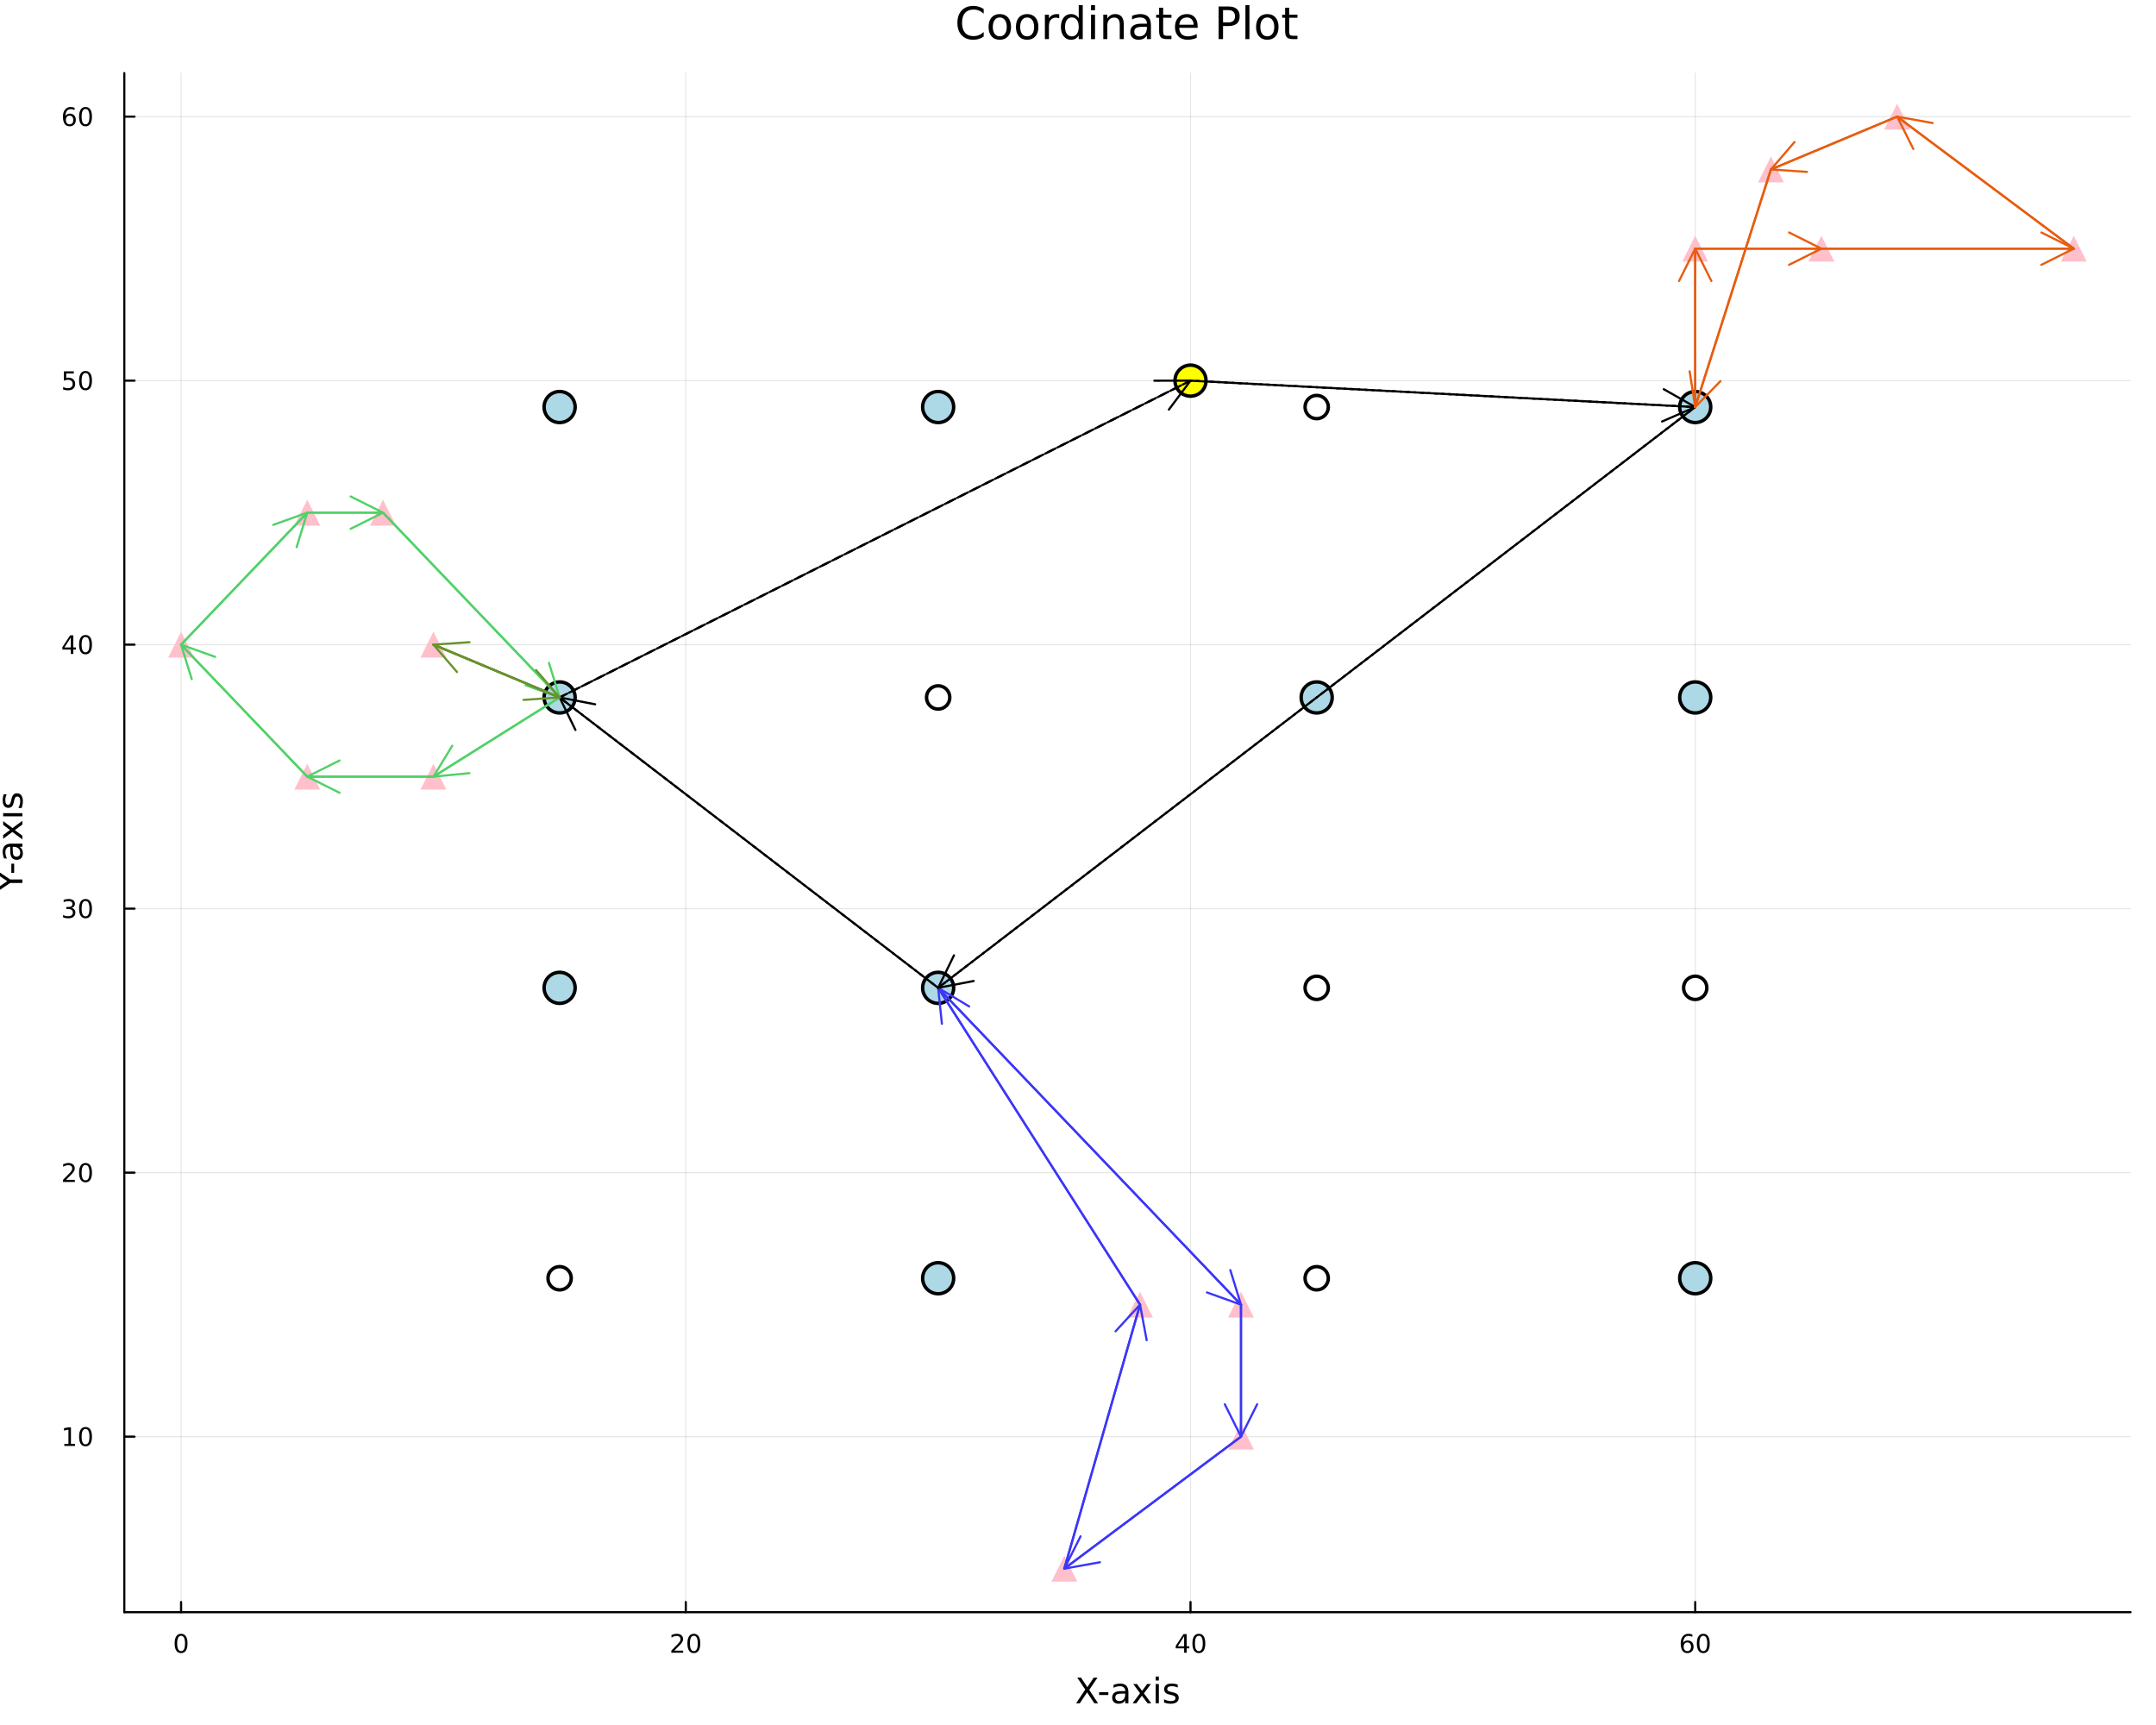 <?xml version="1.0" encoding="utf-8"?>
<svg xmlns="http://www.w3.org/2000/svg" xmlns:xlink="http://www.w3.org/1999/xlink" width="1000" height="800" viewBox="0 0 4000 3200">
<rect x="0" y="0" width="4000" height="3200" fill="#333333" stroke="none"/>
<defs>
  <clipPath id="clip910">
    <rect x="0" y="0" width="4000" height="3200"/>
  </clipPath>
</defs>
<path clip-path="url(#clip910)" d="M0 3200 L4000 3200 L4000 -1.77636e-13 L0 -1.77636e-13  Z" fill="#ffffff" fill-rule="evenodd" fill-opacity="1"/>
<defs>
  <clipPath id="clip911">
    <rect x="800" y="0" width="2801" height="2801"/>
  </clipPath>
</defs>
<path clip-path="url(#clip910)" d="M230.625 2990.76 L3952.76 2990.76 L3952.76 135.568 L230.625 135.568  Z" fill="#ffffff" fill-rule="evenodd" fill-opacity="1"/>
<defs>
  <clipPath id="clip912">
    <rect x="230" y="135" width="3723" height="2856"/>
  </clipPath>
</defs>
<polyline clip-path="url(#clip912)" style="stroke:#000000; stroke-linecap:round; stroke-linejoin:round; stroke-width:2; stroke-opacity:0.1; fill:none" points="335.968,2990.76 335.968,135.568 "/>
<polyline clip-path="url(#clip912)" style="stroke:#000000; stroke-linecap:round; stroke-linejoin:round; stroke-width:2; stroke-opacity:0.1; fill:none" points="1272.35,2990.76 1272.35,135.568 "/>
<polyline clip-path="url(#clip912)" style="stroke:#000000; stroke-linecap:round; stroke-linejoin:round; stroke-width:2; stroke-opacity:0.1; fill:none" points="2208.74,2990.76 2208.74,135.568 "/>
<polyline clip-path="url(#clip912)" style="stroke:#000000; stroke-linecap:round; stroke-linejoin:round; stroke-width:2; stroke-opacity:0.1; fill:none" points="3145.12,2990.76 3145.12,135.568 "/>
<polyline clip-path="url(#clip910)" style="stroke:#000000; stroke-linecap:round; stroke-linejoin:round; stroke-width:4; stroke-opacity:1; fill:none" points="230.625,2990.76 3952.76,2990.76 "/>
<polyline clip-path="url(#clip910)" style="stroke:#000000; stroke-linecap:round; stroke-linejoin:round; stroke-width:4; stroke-opacity:1; fill:none" points="335.968,2990.76 335.968,2971.87 "/>
<polyline clip-path="url(#clip910)" style="stroke:#000000; stroke-linecap:round; stroke-linejoin:round; stroke-width:4; stroke-opacity:1; fill:none" points="1272.35,2990.76 1272.35,2971.87 "/>
<polyline clip-path="url(#clip910)" style="stroke:#000000; stroke-linecap:round; stroke-linejoin:round; stroke-width:4; stroke-opacity:1; fill:none" points="2208.74,2990.76 2208.74,2971.87 "/>
<polyline clip-path="url(#clip910)" style="stroke:#000000; stroke-linecap:round; stroke-linejoin:round; stroke-width:4; stroke-opacity:1; fill:none" points="3145.12,2990.76 3145.12,2971.87 "/>
<path clip-path="url(#clip910)" d="M335.968 3034.48 Q332.357 3034.48 330.529 3038.05 Q328.723 3041.59 328.723 3048.72 Q328.723 3055.83 330.529 3059.39 Q332.357 3062.93 335.968 3062.93 Q339.603 3062.93 341.408 3059.39 Q343.237 3055.83 343.237 3048.72 Q343.237 3041.59 341.408 3038.05 Q339.603 3034.48 335.968 3034.48 M335.968 3030.78 Q341.778 3030.78 344.834 3035.39 Q347.913 3039.97 347.913 3048.72 Q347.913 3057.45 344.834 3062.05 Q341.778 3066.64 335.968 3066.64 Q330.158 3066.64 327.079 3062.05 Q324.024 3057.45 324.024 3048.72 Q324.024 3039.97 327.079 3035.39 Q330.158 3030.78 335.968 3030.78 Z" fill="#000000" fill-rule="nonzero" fill-opacity="1" /><path clip-path="url(#clip910)" d="M1251.13 3062.03 L1267.45 3062.03 L1267.45 3065.96 L1245.5 3065.96 L1245.5 3062.03 Q1248.16 3059.27 1252.75 3054.64 Q1257.35 3049.99 1258.53 3048.65 Q1260.78 3046.13 1261.66 3044.39 Q1262.56 3042.63 1262.56 3040.94 Q1262.56 3038.19 1260.62 3036.45 Q1258.7 3034.71 1255.59 3034.71 Q1253.4 3034.71 1250.94 3035.48 Q1248.51 3036.24 1245.73 3037.79 L1245.73 3033.07 Q1248.56 3031.94 1251.01 3031.36 Q1253.46 3030.78 1255.5 3030.78 Q1260.87 3030.78 1264.07 3033.46 Q1267.26 3036.15 1267.26 3040.64 Q1267.26 3042.77 1266.45 3044.69 Q1265.66 3046.59 1263.56 3049.18 Q1262.98 3049.85 1259.88 3053.07 Q1256.77 3056.26 1251.13 3062.03 Z" fill="#000000" fill-rule="nonzero" fill-opacity="1" /><path clip-path="url(#clip910)" d="M1287.26 3034.48 Q1283.65 3034.48 1281.82 3038.05 Q1280.02 3041.59 1280.02 3048.72 Q1280.02 3055.83 1281.82 3059.39 Q1283.65 3062.93 1287.26 3062.93 Q1290.9 3062.93 1292.7 3059.39 Q1294.53 3055.83 1294.53 3048.72 Q1294.53 3041.59 1292.7 3038.05 Q1290.9 3034.48 1287.26 3034.48 M1287.26 3030.78 Q1293.07 3030.78 1296.13 3035.39 Q1299.21 3039.97 1299.21 3048.72 Q1299.21 3057.45 1296.13 3062.05 Q1293.07 3066.64 1287.26 3066.64 Q1281.45 3066.64 1278.37 3062.05 Q1275.32 3057.45 1275.32 3048.72 Q1275.32 3039.97 1278.37 3035.39 Q1281.45 3030.78 1287.26 3030.78 Z" fill="#000000" fill-rule="nonzero" fill-opacity="1" /><path clip-path="url(#clip910)" d="M2196.91 3035.48 L2185.1 3053.93 L2196.91 3053.93 L2196.91 3035.48 M2195.68 3031.4 L2201.56 3031.4 L2201.56 3053.93 L2206.49 3053.93 L2206.49 3057.82 L2201.56 3057.82 L2201.56 3065.96 L2196.91 3065.96 L2196.91 3057.82 L2181.31 3057.82 L2181.31 3053.3 L2195.68 3031.4 Z" fill="#000000" fill-rule="nonzero" fill-opacity="1" /><path clip-path="url(#clip910)" d="M2224.22 3034.48 Q2220.61 3034.48 2218.78 3038.05 Q2216.98 3041.59 2216.98 3048.72 Q2216.98 3055.83 2218.78 3059.39 Q2220.61 3062.93 2224.22 3062.93 Q2227.86 3062.93 2229.66 3059.39 Q2231.49 3055.83 2231.49 3048.72 Q2231.49 3041.59 2229.66 3038.05 Q2227.86 3034.48 2224.22 3034.48 M2224.22 3030.78 Q2230.03 3030.78 2233.09 3035.39 Q2236.17 3039.97 2236.17 3048.72 Q2236.17 3057.45 2233.09 3062.05 Q2230.03 3066.64 2224.22 3066.64 Q2218.41 3066.64 2215.34 3062.05 Q2212.28 3057.45 2212.28 3048.72 Q2212.28 3039.97 2215.34 3035.39 Q2218.41 3030.78 2224.22 3030.78 Z" fill="#000000" fill-rule="nonzero" fill-opacity="1" /><path clip-path="url(#clip910)" d="M3130.53 3046.82 Q3127.38 3046.82 3125.53 3048.97 Q3123.7 3051.13 3123.7 3054.88 Q3123.7 3058.6 3125.53 3060.78 Q3127.38 3062.93 3130.53 3062.93 Q3133.68 3062.93 3135.51 3060.78 Q3137.36 3058.6 3137.36 3054.88 Q3137.36 3051.13 3135.51 3048.97 Q3133.68 3046.82 3130.53 3046.82 M3139.81 3032.17 L3139.81 3036.43 Q3138.05 3035.59 3136.25 3035.15 Q3134.46 3034.71 3132.7 3034.71 Q3128.08 3034.71 3125.62 3037.84 Q3123.19 3040.96 3122.84 3047.28 Q3124.21 3045.27 3126.27 3044.2 Q3128.33 3043.12 3130.81 3043.12 Q3136.01 3043.12 3139.02 3046.29 Q3142.06 3049.44 3142.06 3054.88 Q3142.06 3060.2 3138.91 3063.42 Q3135.76 3066.64 3130.53 3066.64 Q3124.53 3066.64 3121.36 3062.05 Q3118.19 3057.45 3118.19 3048.72 Q3118.19 3040.52 3122.08 3035.66 Q3125.97 3030.78 3132.52 3030.78 Q3134.28 3030.78 3136.06 3031.13 Q3137.87 3031.47 3139.81 3032.17 Z" fill="#000000" fill-rule="nonzero" fill-opacity="1" /><path clip-path="url(#clip910)" d="M3160.11 3034.48 Q3156.5 3034.48 3154.67 3038.05 Q3152.87 3041.59 3152.87 3048.72 Q3152.87 3055.83 3154.67 3059.39 Q3156.5 3062.93 3160.11 3062.93 Q3163.75 3062.93 3165.55 3059.39 Q3167.38 3055.83 3167.38 3048.72 Q3167.38 3041.59 3165.55 3038.05 Q3163.75 3034.48 3160.11 3034.48 M3160.11 3030.78 Q3165.92 3030.78 3168.98 3035.39 Q3172.06 3039.97 3172.06 3048.72 Q3172.06 3057.45 3168.98 3062.05 Q3165.92 3066.64 3160.11 3066.64 Q3154.3 3066.64 3151.22 3062.05 Q3148.17 3057.45 3148.17 3048.72 Q3148.17 3039.97 3151.22 3035.39 Q3154.3 3030.78 3160.11 3030.78 Z" fill="#000000" fill-rule="nonzero" fill-opacity="1" /><path clip-path="url(#clip910)" d="M1998.66 3112.11 L2005.56 3112.11 L2017.37 3129.77 L2029.24 3112.11 L2036.15 3112.11 L2020.87 3134.93 L2037.17 3159.63 L2030.26 3159.63 L2016.89 3139.42 L2003.43 3159.63 L1996.49 3159.63 L2013.46 3134.26 L1998.66 3112.11 Z" fill="#000000" fill-rule="nonzero" fill-opacity="1" /><path clip-path="url(#clip910)" d="M2039.14 3139.16 L2056.3 3139.16 L2056.3 3144.38 L2039.14 3144.38 L2039.14 3139.16 Z" fill="#000000" fill-rule="nonzero" fill-opacity="1" /><path clip-path="url(#clip910)" d="M2081.82 3141.71 Q2074.73 3141.71 2071.99 3143.33 Q2069.25 3144.95 2069.25 3148.87 Q2069.25 3151.99 2071.29 3153.84 Q2073.36 3155.65 2076.89 3155.65 Q2081.76 3155.65 2084.69 3152.21 Q2087.65 3148.74 2087.65 3143.01 L2087.65 3141.71 L2081.82 3141.71 M2093.5 3139.29 L2093.5 3159.63 L2087.65 3159.63 L2087.65 3154.22 Q2085.64 3157.46 2082.65 3159.02 Q2079.66 3160.55 2075.33 3160.55 Q2069.86 3160.55 2066.61 3157.5 Q2063.39 3154.41 2063.39 3149.25 Q2063.39 3143.24 2067.41 3140.18 Q2071.45 3137.13 2079.44 3137.13 L2087.65 3137.13 L2087.65 3136.55 Q2087.65 3132.51 2084.97 3130.31 Q2082.33 3128.09 2077.53 3128.09 Q2074.47 3128.09 2071.57 3128.82 Q2068.68 3129.55 2066 3131.01 L2066 3125.6 Q2069.22 3124.36 2072.24 3123.76 Q2075.27 3123.12 2078.13 3123.12 Q2085.87 3123.12 2089.69 3127.13 Q2093.5 3131.14 2093.5 3139.29 Z" fill="#000000" fill-rule="nonzero" fill-opacity="1" /><path clip-path="url(#clip910)" d="M2135.2 3123.98 L2122.31 3141.33 L2135.87 3159.63 L2128.96 3159.63 L2118.59 3145.62 L2108.21 3159.63 L2101.3 3159.63 L2115.15 3140.98 L2102.48 3123.98 L2109.39 3123.98 L2118.84 3136.68 L2128.29 3123.98 L2135.2 3123.98 Z" fill="#000000" fill-rule="nonzero" fill-opacity="1" /><path clip-path="url(#clip910)" d="M2144.14 3123.98 L2150 3123.98 L2150 3159.63 L2144.14 3159.63 L2144.14 3123.98 M2144.14 3110.1 L2150 3110.1 L2150 3117.52 L2144.14 3117.52 L2144.14 3110.1 Z" fill="#000000" fill-rule="nonzero" fill-opacity="1" /><path clip-path="url(#clip910)" d="M2184.98 3125.03 L2184.98 3130.57 Q2182.5 3129.3 2179.82 3128.66 Q2177.15 3128.02 2174.29 3128.02 Q2169.92 3128.02 2167.73 3129.36 Q2165.56 3130.7 2165.56 3133.37 Q2165.56 3135.41 2167.12 3136.58 Q2168.68 3137.73 2173.39 3138.78 L2175.4 3139.23 Q2181.64 3140.56 2184.25 3143.01 Q2186.89 3145.43 2186.89 3149.79 Q2186.89 3154.76 2182.94 3157.65 Q2179.03 3160.55 2172.15 3160.55 Q2169.29 3160.55 2166.17 3159.98 Q2163.08 3159.44 2159.64 3158.32 L2159.64 3152.28 Q2162.89 3153.96 2166.04 3154.82 Q2169.19 3155.65 2172.28 3155.65 Q2176.42 3155.65 2178.65 3154.25 Q2180.87 3152.82 2180.87 3150.24 Q2180.87 3147.85 2179.25 3146.58 Q2177.66 3145.31 2172.22 3144.13 L2170.18 3143.65 Q2164.74 3142.5 2162.32 3140.15 Q2159.9 3137.76 2159.9 3133.62 Q2159.9 3128.6 2163.46 3125.86 Q2167.03 3123.12 2173.59 3123.12 Q2176.83 3123.12 2179.7 3123.6 Q2182.56 3124.08 2184.98 3125.03 Z" fill="#000000" fill-rule="nonzero" fill-opacity="1" /><polyline clip-path="url(#clip912)" style="stroke:#000000; stroke-linecap:round; stroke-linejoin:round; stroke-width:2; stroke-opacity:0.1; fill:none" points="230.625,2665.09 3952.76,2665.09 "/>
<polyline clip-path="url(#clip912)" style="stroke:#000000; stroke-linecap:round; stroke-linejoin:round; stroke-width:2; stroke-opacity:0.1; fill:none" points="230.625,2175.34 3952.76,2175.34 "/>
<polyline clip-path="url(#clip912)" style="stroke:#000000; stroke-linecap:round; stroke-linejoin:round; stroke-width:2; stroke-opacity:0.1; fill:none" points="230.625,1685.6 3952.76,1685.6 "/>
<polyline clip-path="url(#clip912)" style="stroke:#000000; stroke-linecap:round; stroke-linejoin:round; stroke-width:2; stroke-opacity:0.1; fill:none" points="230.625,1195.86 3952.76,1195.86 "/>
<polyline clip-path="url(#clip912)" style="stroke:#000000; stroke-linecap:round; stroke-linejoin:round; stroke-width:2; stroke-opacity:0.1; fill:none" points="230.625,706.118 3952.76,706.118 "/>
<polyline clip-path="url(#clip912)" style="stroke:#000000; stroke-linecap:round; stroke-linejoin:round; stroke-width:2; stroke-opacity:0.1; fill:none" points="230.625,216.376 3952.76,216.376 "/>
<polyline clip-path="url(#clip910)" style="stroke:#000000; stroke-linecap:round; stroke-linejoin:round; stroke-width:4; stroke-opacity:1; fill:none" points="230.625,2990.76 230.625,135.568 "/>
<polyline clip-path="url(#clip910)" style="stroke:#000000; stroke-linecap:round; stroke-linejoin:round; stroke-width:4; stroke-opacity:1; fill:none" points="230.625,2665.09 249.523,2665.09 "/>
<polyline clip-path="url(#clip910)" style="stroke:#000000; stroke-linecap:round; stroke-linejoin:round; stroke-width:4; stroke-opacity:1; fill:none" points="230.625,2175.34 249.523,2175.34 "/>
<polyline clip-path="url(#clip910)" style="stroke:#000000; stroke-linecap:round; stroke-linejoin:round; stroke-width:4; stroke-opacity:1; fill:none" points="230.625,1685.6 249.523,1685.6 "/>
<polyline clip-path="url(#clip910)" style="stroke:#000000; stroke-linecap:round; stroke-linejoin:round; stroke-width:4; stroke-opacity:1; fill:none" points="230.625,1195.86 249.523,1195.86 "/>
<polyline clip-path="url(#clip910)" style="stroke:#000000; stroke-linecap:round; stroke-linejoin:round; stroke-width:4; stroke-opacity:1; fill:none" points="230.625,706.118 249.523,706.118 "/>
<polyline clip-path="url(#clip910)" style="stroke:#000000; stroke-linecap:round; stroke-linejoin:round; stroke-width:4; stroke-opacity:1; fill:none" points="230.625,216.376 249.523,216.376 "/>
<path clip-path="url(#clip910)" d="M119.329 2678.43 L126.968 2678.43 L126.968 2652.06 L118.658 2653.73 L118.658 2649.47 L126.922 2647.81 L131.597 2647.81 L131.597 2678.43 L139.236 2678.43 L139.236 2682.37 L119.329 2682.37 L119.329 2678.43 Z" fill="#000000" fill-rule="nonzero" fill-opacity="1" /><path clip-path="url(#clip910)" d="M158.681 2650.88 Q155.07 2650.88 153.241 2654.45 Q151.435 2657.99 151.435 2665.12 Q151.435 2672.23 153.241 2675.79 Q155.07 2679.33 158.681 2679.33 Q162.315 2679.33 164.12 2675.79 Q165.949 2672.23 165.949 2665.12 Q165.949 2657.99 164.12 2654.45 Q162.315 2650.88 158.681 2650.88 M158.681 2647.18 Q164.491 2647.18 167.546 2651.79 Q170.625 2656.37 170.625 2665.12 Q170.625 2673.85 167.546 2678.45 Q164.491 2683.04 158.681 2683.04 Q152.87 2683.04 149.792 2678.45 Q146.736 2673.85 146.736 2665.12 Q146.736 2656.37 149.792 2651.79 Q152.87 2647.18 158.681 2647.18 Z" fill="#000000" fill-rule="nonzero" fill-opacity="1" /><path clip-path="url(#clip910)" d="M122.547 2188.69 L138.866 2188.69 L138.866 2192.62 L116.922 2192.62 L116.922 2188.69 Q119.584 2185.93 124.167 2181.3 Q128.773 2176.65 129.954 2175.31 Q132.199 2172.79 133.079 2171.05 Q133.982 2169.29 133.982 2167.6 Q133.982 2164.85 132.037 2163.11 Q130.116 2161.37 127.014 2161.37 Q124.815 2161.37 122.361 2162.14 Q119.931 2162.9 117.153 2164.45 L117.153 2159.73 Q119.977 2158.6 122.431 2158.02 Q124.884 2157.44 126.922 2157.44 Q132.292 2157.44 135.486 2160.12 Q138.681 2162.81 138.681 2167.3 Q138.681 2169.43 137.871 2171.35 Q137.083 2173.25 134.977 2175.84 Q134.398 2176.51 131.296 2179.73 Q128.195 2182.92 122.547 2188.69 Z" fill="#000000" fill-rule="nonzero" fill-opacity="1" /><path clip-path="url(#clip910)" d="M158.681 2161.14 Q155.07 2161.14 153.241 2164.71 Q151.435 2168.25 151.435 2175.38 Q151.435 2182.48 153.241 2186.05 Q155.07 2189.59 158.681 2189.59 Q162.315 2189.59 164.12 2186.05 Q165.949 2182.48 165.949 2175.38 Q165.949 2168.25 164.12 2164.71 Q162.315 2161.14 158.681 2161.14 M158.681 2157.44 Q164.491 2157.44 167.546 2162.04 Q170.625 2166.63 170.625 2175.38 Q170.625 2184.1 167.546 2188.71 Q164.491 2193.29 158.681 2193.29 Q152.87 2193.29 149.792 2188.71 Q146.736 2184.1 146.736 2175.38 Q146.736 2166.63 149.792 2162.04 Q152.87 2157.44 158.681 2157.44 Z" fill="#000000" fill-rule="nonzero" fill-opacity="1" /><path clip-path="url(#clip910)" d="M132.685 1684.25 Q136.042 1684.96 137.917 1687.23 Q139.815 1689.5 139.815 1692.84 Q139.815 1697.95 136.296 1700.75 Q132.778 1703.55 126.297 1703.55 Q124.121 1703.55 121.806 1703.11 Q119.514 1702.7 117.06 1701.84 L117.06 1697.33 Q119.005 1698.46 121.32 1699.04 Q123.634 1699.62 126.158 1699.62 Q130.556 1699.62 132.847 1697.88 Q135.162 1696.15 135.162 1692.84 Q135.162 1689.78 133.009 1688.07 Q130.88 1686.33 127.06 1686.33 L123.033 1686.33 L123.033 1682.49 L127.246 1682.49 Q130.695 1682.49 132.523 1681.12 Q134.352 1679.73 134.352 1677.14 Q134.352 1674.48 132.454 1673.07 Q130.579 1671.63 127.06 1671.63 Q125.139 1671.63 122.94 1672.05 Q120.741 1672.46 118.102 1673.34 L118.102 1669.18 Q120.764 1668.44 123.079 1668.07 Q125.417 1667.7 127.477 1667.7 Q132.801 1667.7 135.903 1670.13 Q139.005 1672.53 139.005 1676.65 Q139.005 1679.53 137.361 1681.52 Q135.718 1683.48 132.685 1684.25 Z" fill="#000000" fill-rule="nonzero" fill-opacity="1" /><path clip-path="url(#clip910)" d="M158.681 1671.4 Q155.07 1671.4 153.241 1674.96 Q151.435 1678.51 151.435 1685.64 Q151.435 1692.74 153.241 1696.31 Q155.07 1699.85 158.681 1699.85 Q162.315 1699.85 164.12 1696.31 Q165.949 1692.74 165.949 1685.64 Q165.949 1678.51 164.12 1674.96 Q162.315 1671.4 158.681 1671.4 M158.681 1667.7 Q164.491 1667.7 167.546 1672.3 Q170.625 1676.89 170.625 1685.64 Q170.625 1694.36 167.546 1698.97 Q164.491 1703.55 158.681 1703.55 Q152.87 1703.55 149.792 1698.97 Q146.736 1694.36 146.736 1685.64 Q146.736 1676.89 149.792 1672.3 Q152.87 1667.7 158.681 1667.7 Z" fill="#000000" fill-rule="nonzero" fill-opacity="1" /><path clip-path="url(#clip910)" d="M131.366 1182.65 L119.56 1201.1 L131.366 1201.1 L131.366 1182.65 M130.139 1178.58 L136.019 1178.58 L136.019 1201.1 L140.949 1201.1 L140.949 1204.99 L136.019 1204.99 L136.019 1213.14 L131.366 1213.14 L131.366 1204.99 L115.764 1204.99 L115.764 1200.48 L130.139 1178.58 Z" fill="#000000" fill-rule="nonzero" fill-opacity="1" /><path clip-path="url(#clip910)" d="M158.681 1181.66 Q155.07 1181.66 153.241 1185.22 Q151.435 1188.76 151.435 1195.89 Q151.435 1203 153.241 1206.57 Q155.07 1210.11 158.681 1210.11 Q162.315 1210.11 164.12 1206.57 Q165.949 1203 165.949 1195.89 Q165.949 1188.76 164.12 1185.22 Q162.315 1181.66 158.681 1181.66 M158.681 1177.95 Q164.491 1177.95 167.546 1182.56 Q170.625 1187.14 170.625 1195.89 Q170.625 1204.62 167.546 1209.23 Q164.491 1213.81 158.681 1213.81 Q152.87 1213.81 149.792 1209.23 Q146.736 1204.62 146.736 1195.89 Q146.736 1187.14 149.792 1182.56 Q152.87 1177.95 158.681 1177.95 Z" fill="#000000" fill-rule="nonzero" fill-opacity="1" /><path clip-path="url(#clip910)" d="M118.565 688.838 L136.921 688.838 L136.921 692.773 L122.847 692.773 L122.847 701.245 Q123.866 700.898 124.884 700.736 Q125.903 700.55 126.922 700.55 Q132.709 700.55 136.088 703.722 Q139.468 706.893 139.468 712.31 Q139.468 717.888 135.996 720.99 Q132.523 724.069 126.204 724.069 Q124.028 724.069 121.759 723.698 Q119.514 723.328 117.107 722.587 L117.107 717.888 Q119.19 719.023 121.412 719.578 Q123.634 720.134 126.111 720.134 Q130.116 720.134 132.454 718.027 Q134.792 715.921 134.792 712.31 Q134.792 708.699 132.454 706.592 Q130.116 704.486 126.111 704.486 Q124.236 704.486 122.361 704.902 Q120.51 705.319 118.565 706.199 L118.565 688.838 Z" fill="#000000" fill-rule="nonzero" fill-opacity="1" /><path clip-path="url(#clip910)" d="M158.681 691.916 Q155.07 691.916 153.241 695.481 Q151.435 699.023 151.435 706.152 Q151.435 713.259 153.241 716.823 Q155.07 720.365 158.681 720.365 Q162.315 720.365 164.12 716.823 Q165.949 713.259 165.949 706.152 Q165.949 699.023 164.12 695.481 Q162.315 691.916 158.681 691.916 M158.681 688.213 Q164.491 688.213 167.546 692.819 Q170.625 697.402 170.625 706.152 Q170.625 714.879 167.546 719.486 Q164.491 724.069 158.681 724.069 Q152.87 724.069 149.792 719.486 Q146.736 714.879 146.736 706.152 Q146.736 697.402 149.792 692.819 Q152.87 688.213 158.681 688.213 Z" fill="#000000" fill-rule="nonzero" fill-opacity="1" /><path clip-path="url(#clip910)" d="M129.097 214.512 Q125.949 214.512 124.097 216.665 Q122.269 218.818 122.269 222.568 Q122.269 226.294 124.097 228.47 Q125.949 230.623 129.097 230.623 Q132.246 230.623 134.074 228.47 Q135.926 226.294 135.926 222.568 Q135.926 218.818 134.074 216.665 Q132.246 214.512 129.097 214.512 M138.38 199.859 L138.38 204.119 Q136.621 203.285 134.815 202.846 Q133.033 202.406 131.273 202.406 Q126.644 202.406 124.19 205.531 Q121.759 208.656 121.412 214.975 Q122.778 212.961 124.838 211.896 Q126.898 210.808 129.375 210.808 Q134.584 210.808 137.593 213.98 Q140.625 217.128 140.625 222.568 Q140.625 227.892 137.477 231.109 Q134.329 234.327 129.097 234.327 Q123.102 234.327 119.931 229.744 Q116.76 225.137 116.76 216.41 Q116.76 208.216 120.648 203.355 Q124.537 198.471 131.088 198.471 Q132.847 198.471 134.63 198.818 Q136.435 199.165 138.38 199.859 Z" fill="#000000" fill-rule="nonzero" fill-opacity="1" /><path clip-path="url(#clip910)" d="M158.681 202.174 Q155.07 202.174 153.241 205.739 Q151.435 209.281 151.435 216.41 Q151.435 223.517 153.241 227.082 Q155.07 230.623 158.681 230.623 Q162.315 230.623 164.12 227.082 Q165.949 223.517 165.949 216.41 Q165.949 209.281 164.12 205.739 Q162.315 202.174 158.681 202.174 M158.681 198.471 Q164.491 198.471 167.546 203.077 Q170.625 207.66 170.625 216.41 Q170.625 225.137 167.546 229.744 Q164.491 234.327 158.681 234.327 Q152.87 234.327 149.792 229.744 Q146.736 225.137 146.736 216.41 Q146.736 207.66 149.792 203.077 Q152.87 198.471 158.681 198.471 Z" fill="#000000" fill-rule="nonzero" fill-opacity="1" /><path clip-path="url(#clip910)" d="M-6.012 1654.74 L-6.012 1647.83 L13.531 1634.65 L-6.012 1621.57 L-6.012 1614.66 L18.878 1631.47 L41.508 1631.47 L41.508 1637.93 L18.878 1637.93 L-6.012 1654.74 Z" fill="#000000" fill-rule="nonzero" fill-opacity="1" /><path clip-path="url(#clip910)" d="M21.042 1619.34 L21.042 1602.19 L26.262 1602.19 L26.262 1619.34 L21.042 1619.34 Z" fill="#000000" fill-rule="nonzero" fill-opacity="1" /><path clip-path="url(#clip910)" d="M23.589 1576.66 Q23.589 1583.76 25.212 1586.5 Q26.835 1589.23 30.75 1589.23 Q33.869 1589.23 35.715 1587.2 Q37.53 1585.13 37.53 1581.59 Q37.53 1576.72 34.092 1573.8 Q30.623 1570.84 24.894 1570.84 L23.589 1570.84 L23.589 1576.66 M21.17 1564.98 L41.508 1564.98 L41.508 1570.84 L36.097 1570.84 Q39.344 1572.84 40.903 1575.83 Q42.431 1578.83 42.431 1583.15 Q42.431 1588.63 39.376 1591.88 Q36.288 1595.09 31.132 1595.09 Q25.116 1595.09 22.061 1591.08 Q19.005 1587.04 19.005 1579.05 L19.005 1570.84 L18.433 1570.84 Q14.39 1570.84 12.194 1573.51 Q9.966 1576.15 9.966 1580.96 Q9.966 1584.01 10.698 1586.91 Q11.43 1589.81 12.894 1592.48 L7.483 1592.48 Q6.242 1589.27 5.637 1586.24 Q5.001 1583.22 5.001 1580.35 Q5.001 1572.62 9.011 1568.8 Q13.022 1564.98 21.17 1564.98 Z" fill="#000000" fill-rule="nonzero" fill-opacity="1" /><path clip-path="url(#clip910)" d="M5.86 1523.28 L23.207 1536.18 L41.508 1522.62 L41.508 1529.52 L27.504 1539.9 L41.508 1550.28 L41.508 1557.18 L22.857 1543.34 L5.86 1556 L5.86 1549.1 L18.56 1539.64 L5.86 1530.19 L5.86 1523.28 Z" fill="#000000" fill-rule="nonzero" fill-opacity="1" /><path clip-path="url(#clip910)" d="M5.86 1514.34 L5.86 1508.48 L41.508 1508.48 L41.508 1514.34 L5.86 1514.34 M-8.017 1514.34 L-8.017 1508.48 L-0.601 1508.48 L-0.601 1514.34 L-8.017 1514.34 Z" fill="#000000" fill-rule="nonzero" fill-opacity="1" /><path clip-path="url(#clip910)" d="M6.911 1473.51 L12.449 1473.51 Q11.176 1475.99 10.539 1478.66 Q9.902 1481.33 9.902 1484.2 Q9.902 1488.56 11.239 1490.76 Q12.576 1492.92 15.25 1492.92 Q17.287 1492.92 18.464 1491.36 Q19.61 1489.8 20.66 1485.09 L21.106 1483.09 Q22.443 1476.85 24.894 1474.24 Q27.313 1471.6 31.673 1471.6 Q36.638 1471.6 39.535 1475.54 Q42.431 1479.46 42.431 1486.33 Q42.431 1489.2 41.858 1492.32 Q41.317 1495.4 40.203 1498.84 L34.156 1498.84 Q35.843 1495.59 36.702 1492.44 Q37.53 1489.29 37.53 1486.2 Q37.53 1482.07 36.129 1479.84 Q34.697 1477.61 32.119 1477.61 Q29.732 1477.61 28.459 1479.23 Q27.185 1480.83 26.008 1486.27 L25.53 1488.31 Q24.384 1493.75 22.029 1496.17 Q19.642 1498.59 15.504 1498.59 Q10.475 1498.59 7.738 1495.02 Q5.001 1491.46 5.001 1484.9 Q5.001 1481.65 5.478 1478.79 Q5.956 1475.92 6.911 1473.51 Z" fill="#000000" fill-rule="nonzero" fill-opacity="1" /><path clip-path="url(#clip910)" d="M1825.02 16.755 L1825.02 25.383 Q1820.89 21.535 1816.19 19.631 Q1811.53 17.727 1806.26 17.727 Q1795.89 17.727 1790.38 24.087 Q1784.87 30.406 1784.87 42.397 Q1784.87 54.347 1790.38 60.707 Q1795.89 67.026 1806.26 67.026 Q1811.53 67.026 1816.19 65.122 Q1820.89 63.218 1825.02 59.37 L1825.02 67.918 Q1820.73 70.834 1815.9 72.292 Q1811.12 73.751 1805.78 73.751 Q1792.05 73.751 1784.15 65.365 Q1776.25 56.94 1776.25 42.397 Q1776.25 27.814 1784.15 19.428 Q1792.05 11.002 1805.78 11.002 Q1811.21 11.002 1815.99 12.461 Q1820.81 13.878 1825.02 16.755 Z" fill="#000000" fill-rule="nonzero" fill-opacity="1" /><path clip-path="url(#clip910)" d="M1854.92 32.431 Q1848.92 32.431 1845.44 37.131 Q1841.95 41.789 1841.95 49.931 Q1841.95 58.074 1845.4 62.773 Q1848.88 67.431 1854.92 67.431 Q1860.87 67.431 1864.35 62.732 Q1867.84 58.033 1867.84 49.931 Q1867.84 41.87 1864.35 37.171 Q1860.87 32.431 1854.92 32.431 M1854.92 26.112 Q1864.64 26.112 1870.19 32.431 Q1875.74 38.751 1875.74 49.931 Q1875.74 61.071 1870.19 67.431 Q1864.64 73.751 1854.92 73.751 Q1845.15 73.751 1839.6 67.431 Q1834.09 61.071 1834.09 49.931 Q1834.09 38.751 1839.6 32.431 Q1845.15 26.112 1854.92 26.112 Z" fill="#000000" fill-rule="nonzero" fill-opacity="1" /><path clip-path="url(#clip910)" d="M1905.67 32.431 Q1899.68 32.431 1896.19 37.131 Q1892.71 41.789 1892.71 49.931 Q1892.71 58.074 1896.15 62.773 Q1899.64 67.431 1905.67 67.431 Q1911.63 67.431 1915.11 62.732 Q1918.6 58.033 1918.6 49.931 Q1918.6 41.87 1915.11 37.171 Q1911.63 32.431 1905.67 32.431 M1905.67 26.112 Q1915.4 26.112 1920.94 32.431 Q1926.49 38.751 1926.49 49.931 Q1926.49 61.071 1920.94 67.431 Q1915.4 73.751 1905.67 73.751 Q1895.91 73.751 1890.36 67.431 Q1884.85 61.071 1884.85 49.931 Q1884.85 38.751 1890.36 32.431 Q1895.91 26.112 1905.67 26.112 Z" fill="#000000" fill-rule="nonzero" fill-opacity="1" /><path clip-path="url(#clip910)" d="M1965.14 34.173 Q1963.88 33.444 1962.39 33.12 Q1960.93 32.756 1959.14 32.756 Q1952.83 32.756 1949.42 36.888 Q1946.06 40.979 1946.06 48.676 L1946.06 72.576 L1938.57 72.576 L1938.57 27.206 L1946.06 27.206 L1946.06 34.254 Q1948.41 30.122 1952.18 28.138 Q1955.94 26.112 1961.33 26.112 Q1962.1 26.112 1963.03 26.234 Q1963.97 26.315 1965.1 26.517 L1965.14 34.173 Z" fill="#000000" fill-rule="nonzero" fill-opacity="1" /><path clip-path="url(#clip910)" d="M2001.36 34.092 L2001.36 9.544 L2008.81 9.544 L2008.81 72.576 L2001.36 72.576 L2001.36 65.77 Q1999.01 69.821 1995.4 71.806 Q1991.84 73.751 1986.81 73.751 Q1978.59 73.751 1973.4 67.188 Q1968.26 60.626 1968.26 49.931 Q1968.26 39.237 1973.4 32.675 Q1978.59 26.112 1986.81 26.112 Q1991.84 26.112 1995.4 28.097 Q1999.01 30.041 2001.36 34.092 M1975.96 49.931 Q1975.96 58.155 1979.32 62.854 Q1982.72 67.512 1988.64 67.512 Q1994.55 67.512 1997.95 62.854 Q2001.36 58.155 2001.36 49.931 Q2001.36 41.708 1997.95 37.05 Q1994.55 32.35 1988.64 32.35 Q1982.72 32.35 1979.32 37.05 Q1975.96 41.708 1975.96 49.931 Z" fill="#000000" fill-rule="nonzero" fill-opacity="1" /><path clip-path="url(#clip910)" d="M2024.16 27.206 L2031.62 27.206 L2031.62 72.576 L2024.16 72.576 L2024.16 27.206 M2024.16 9.544 L2031.62 9.544 L2031.62 18.983 L2024.16 18.983 L2024.16 9.544 Z" fill="#000000" fill-rule="nonzero" fill-opacity="1" /><path clip-path="url(#clip910)" d="M2084.93 45.192 L2084.93 72.576 L2077.47 72.576 L2077.47 45.435 Q2077.47 38.994 2074.96 35.794 Q2072.45 32.594 2067.43 32.594 Q2061.39 32.594 2057.91 36.442 Q2054.42 40.29 2054.42 46.934 L2054.42 72.576 L2046.93 72.576 L2046.93 27.206 L2054.42 27.206 L2054.42 34.254 Q2057.1 30.163 2060.7 28.138 Q2064.35 26.112 2069.09 26.112 Q2076.9 26.112 2080.92 30.973 Q2084.93 35.794 2084.93 45.192 Z" fill="#000000" fill-rule="nonzero" fill-opacity="1" /><path clip-path="url(#clip910)" d="M2120.41 49.769 Q2111.38 49.769 2107.89 51.835 Q2104.41 53.901 2104.41 58.884 Q2104.41 62.854 2107 65.203 Q2109.64 67.512 2114.13 67.512 Q2120.33 67.512 2124.06 63.137 Q2127.82 58.722 2127.82 51.43 L2127.82 49.769 L2120.41 49.769 M2135.28 46.691 L2135.28 72.576 L2127.82 72.576 L2127.82 65.689 Q2125.27 69.821 2121.46 71.806 Q2117.66 73.751 2112.15 73.751 Q2105.18 73.751 2101.05 69.862 Q2096.96 65.933 2096.96 59.37 Q2096.96 51.714 2102.06 47.825 Q2107.21 43.936 2117.37 43.936 L2127.82 43.936 L2127.82 43.207 Q2127.82 38.062 2124.42 35.267 Q2121.06 32.431 2114.94 32.431 Q2111.05 32.431 2107.37 33.363 Q2103.68 34.295 2100.28 36.158 L2100.28 29.272 Q2104.37 27.692 2108.22 26.922 Q2112.07 26.112 2115.71 26.112 Q2125.56 26.112 2130.42 31.216 Q2135.28 36.32 2135.28 46.691 Z" fill="#000000" fill-rule="nonzero" fill-opacity="1" /><path clip-path="url(#clip910)" d="M2158 14.324 L2158 27.206 L2173.36 27.206 L2173.36 32.999 L2158 32.999 L2158 57.628 Q2158 63.178 2159.5 64.758 Q2161.04 66.338 2165.7 66.338 L2173.36 66.338 L2173.36 72.576 L2165.7 72.576 Q2157.07 72.576 2153.79 69.376 Q2150.51 66.135 2150.51 57.628 L2150.51 32.999 L2145.04 32.999 L2145.04 27.206 L2150.51 27.206 L2150.51 14.324 L2158 14.324 Z" fill="#000000" fill-rule="nonzero" fill-opacity="1" /><path clip-path="url(#clip910)" d="M2221.97 48.028 L2221.97 51.673 L2187.7 51.673 Q2188.18 59.37 2192.31 63.421 Q2196.49 67.431 2203.9 67.431 Q2208.19 67.431 2212.2 66.378 Q2216.26 65.325 2220.23 63.218 L2220.23 70.267 Q2216.22 71.968 2212 72.86 Q2207.79 73.751 2203.45 73.751 Q2192.6 73.751 2186.24 67.431 Q2179.92 61.112 2179.92 50.337 Q2179.92 39.197 2185.91 32.675 Q2191.95 26.112 2202.16 26.112 Q2211.31 26.112 2216.62 32.026 Q2221.97 37.9 2221.97 48.028 M2214.51 45.84 Q2214.43 39.723 2211.07 36.077 Q2207.75 32.431 2202.24 32.431 Q2196 32.431 2192.23 35.956 Q2188.51 39.48 2187.94 45.88 L2214.51 45.84 Z" fill="#000000" fill-rule="nonzero" fill-opacity="1" /><path clip-path="url(#clip910)" d="M2269.08 18.82 L2269.08 41.546 L2279.37 41.546 Q2285.08 41.546 2288.2 38.589 Q2291.32 35.632 2291.32 30.163 Q2291.32 24.735 2288.2 21.778 Q2285.08 18.82 2279.37 18.82 L2269.08 18.82 M2260.9 12.096 L2279.37 12.096 Q2289.54 12.096 2294.72 16.714 Q2299.95 21.292 2299.95 30.163 Q2299.95 39.115 2294.72 43.693 Q2289.54 48.271 2279.37 48.271 L2269.08 48.271 L2269.08 72.576 L2260.9 72.576 L2260.9 12.096 Z" fill="#000000" fill-rule="nonzero" fill-opacity="1" /><path clip-path="url(#clip910)" d="M2310.6 9.544 L2318.05 9.544 L2318.05 72.576 L2310.6 72.576 L2310.6 9.544 Z" fill="#000000" fill-rule="nonzero" fill-opacity="1" /><path clip-path="url(#clip910)" d="M2351.23 32.431 Q2345.24 32.431 2341.75 37.131 Q2338.27 41.789 2338.27 49.931 Q2338.27 58.074 2341.71 62.773 Q2345.2 67.431 2351.23 67.431 Q2357.19 67.431 2360.67 62.732 Q2364.15 58.033 2364.15 49.931 Q2364.15 41.87 2360.67 37.171 Q2357.19 32.431 2351.23 32.431 M2351.23 26.112 Q2360.95 26.112 2366.5 32.431 Q2372.05 38.751 2372.05 49.931 Q2372.05 61.071 2366.5 67.431 Q2360.95 73.751 2351.23 73.751 Q2341.47 73.751 2335.92 67.431 Q2330.41 61.071 2330.41 49.931 Q2330.41 38.751 2335.92 32.431 Q2341.47 26.112 2351.23 26.112 Z" fill="#000000" fill-rule="nonzero" fill-opacity="1" /><path clip-path="url(#clip910)" d="M2391.78 14.324 L2391.78 27.206 L2407.13 27.206 L2407.13 32.999 L2391.78 32.999 L2391.78 57.628 Q2391.78 63.178 2393.28 64.758 Q2394.82 66.338 2399.48 66.338 L2407.13 66.338 L2407.13 72.576 L2399.48 72.576 Q2390.85 72.576 2387.57 69.376 Q2384.29 66.135 2384.29 57.628 L2384.29 32.999 L2378.82 32.999 L2378.82 27.206 L2384.29 27.206 L2384.29 14.324 L2391.78 14.324 Z" fill="#000000" fill-rule="nonzero" fill-opacity="1" /><path clip-path="url(#clip912)" d="M804.161 1416.73 L780.161 1464.73 L828.161 1464.73 L804.161 1416.73 Z" fill="#ffc0cb" fill-rule="evenodd" fill-opacity="1" stroke="none"/>
<path clip-path="url(#clip912)" d="M804.161 1171.86 L780.161 1219.86 L828.161 1219.86 L804.161 1171.86 Z" fill="#ffc0cb" fill-rule="evenodd" fill-opacity="1" stroke="none"/>
<path clip-path="url(#clip912)" d="M710.522 926.989 L686.522 974.989 L734.522 974.989 L710.522 926.989 Z" fill="#ffc0cb" fill-rule="evenodd" fill-opacity="1" stroke="none"/>
<path clip-path="url(#clip912)" d="M570.065 1416.73 L546.065 1464.73 L594.065 1464.73 L570.065 1416.73 Z" fill="#ffc0cb" fill-rule="evenodd" fill-opacity="1" stroke="none"/>
<path clip-path="url(#clip912)" d="M570.065 926.989 L546.065 974.989 L594.065 974.989 L570.065 926.989 Z" fill="#ffc0cb" fill-rule="evenodd" fill-opacity="1" stroke="none"/>
<path clip-path="url(#clip912)" d="M335.968 1171.86 L311.968 1219.86 L359.968 1219.86 L335.968 1171.86 Z" fill="#ffc0cb" fill-rule="evenodd" fill-opacity="1" stroke="none"/>
<path clip-path="url(#clip912)" d="M2302.38 2641.09 L2278.38 2689.09 L2326.38 2689.09 L2302.38 2641.09 Z" fill="#ffc0cb" fill-rule="evenodd" fill-opacity="1" stroke="none"/>
<path clip-path="url(#clip912)" d="M2302.38 2396.21 L2278.38 2444.21 L2326.38 2444.21 L2302.38 2396.21 Z" fill="#ffc0cb" fill-rule="evenodd" fill-opacity="1" stroke="none"/>
<path clip-path="url(#clip912)" d="M2115.1 2396.21 L2091.1 2444.21 L2139.1 2444.21 L2115.1 2396.21 Z" fill="#ffc0cb" fill-rule="evenodd" fill-opacity="1" stroke="none"/>
<path clip-path="url(#clip912)" d="M1974.64 2885.96 L1950.64 2933.96 L1998.64 2933.96 L1974.64 2885.96 Z" fill="#ffc0cb" fill-rule="evenodd" fill-opacity="1" stroke="none"/>
<path clip-path="url(#clip912)" d="M3847.41 437.247 L3823.41 485.247 L3871.41 485.247 L3847.41 437.247 Z" fill="#ffc0cb" fill-rule="evenodd" fill-opacity="1" stroke="none"/>
<path clip-path="url(#clip912)" d="M3519.68 192.376 L3495.68 240.376 L3543.68 240.376 L3519.68 192.376 Z" fill="#ffc0cb" fill-rule="evenodd" fill-opacity="1" stroke="none"/>
<path clip-path="url(#clip912)" d="M3379.22 437.247 L3355.22 485.247 L3403.22 485.247 L3379.22 437.247 Z" fill="#ffc0cb" fill-rule="evenodd" fill-opacity="1" stroke="none"/>
<path clip-path="url(#clip912)" d="M3285.58 290.324 L3261.58 338.324 L3309.58 338.324 L3285.58 290.324 Z" fill="#ffc0cb" fill-rule="evenodd" fill-opacity="1" stroke="none"/>
<path clip-path="url(#clip912)" d="M3145.12 437.247 L3121.12 485.247 L3169.12 485.247 L3145.12 437.247 Z" fill="#ffc0cb" fill-rule="evenodd" fill-opacity="1" stroke="none"/>
<circle clip-path="url(#clip912)" cx="1038.26" cy="2371.24" r="14.4" fill="#e26f46" fill-rule="evenodd" fill-opacity="1" stroke="#000000" stroke-opacity="1" stroke-width="6.4"/>
<circle clip-path="url(#clip912)" cx="1740.55" cy="2371.24" r="14.4" fill="#e26f46" fill-rule="evenodd" fill-opacity="1" stroke="#000000" stroke-opacity="1" stroke-width="6.4"/>
<circle clip-path="url(#clip912)" cx="2442.83" cy="2371.24" r="14.4" fill="#e26f46" fill-rule="evenodd" fill-opacity="1" stroke="#000000" stroke-opacity="1" stroke-width="6.4"/>
<circle clip-path="url(#clip912)" cx="3145.12" cy="2371.24" r="14.4" fill="#e26f46" fill-rule="evenodd" fill-opacity="1" stroke="#000000" stroke-opacity="1" stroke-width="6.4"/>
<circle clip-path="url(#clip912)" cx="1038.26" cy="1832.52" r="14.4" fill="#e26f46" fill-rule="evenodd" fill-opacity="1" stroke="#000000" stroke-opacity="1" stroke-width="6.4"/>
<circle clip-path="url(#clip912)" cx="1740.55" cy="1832.52" r="14.4" fill="#e26f46" fill-rule="evenodd" fill-opacity="1" stroke="#000000" stroke-opacity="1" stroke-width="6.4"/>
<circle clip-path="url(#clip912)" cx="2442.83" cy="1832.52" r="14.4" fill="#e26f46" fill-rule="evenodd" fill-opacity="1" stroke="#000000" stroke-opacity="1" stroke-width="6.4"/>
<circle clip-path="url(#clip912)" cx="3145.12" cy="1832.52" r="14.4" fill="#e26f46" fill-rule="evenodd" fill-opacity="1" stroke="#000000" stroke-opacity="1" stroke-width="6.4"/>
<circle clip-path="url(#clip912)" cx="1038.26" cy="1293.81" r="14.4" fill="#e26f46" fill-rule="evenodd" fill-opacity="1" stroke="#000000" stroke-opacity="1" stroke-width="6.4"/>
<circle clip-path="url(#clip912)" cx="1740.55" cy="1293.81" r="14.4" fill="#e26f46" fill-rule="evenodd" fill-opacity="1" stroke="#000000" stroke-opacity="1" stroke-width="6.4"/>
<circle clip-path="url(#clip912)" cx="2442.83" cy="1293.81" r="14.4" fill="#e26f46" fill-rule="evenodd" fill-opacity="1" stroke="#000000" stroke-opacity="1" stroke-width="6.4"/>
<circle clip-path="url(#clip912)" cx="3145.12" cy="1293.81" r="14.4" fill="#e26f46" fill-rule="evenodd" fill-opacity="1" stroke="#000000" stroke-opacity="1" stroke-width="6.4"/>
<circle clip-path="url(#clip912)" cx="1038.26" cy="755.092" r="14.4" fill="#e26f46" fill-rule="evenodd" fill-opacity="1" stroke="#000000" stroke-opacity="1" stroke-width="6.4"/>
<circle clip-path="url(#clip912)" cx="1740.55" cy="755.092" r="14.4" fill="#e26f46" fill-rule="evenodd" fill-opacity="1" stroke="#000000" stroke-opacity="1" stroke-width="6.4"/>
<circle clip-path="url(#clip912)" cx="2442.83" cy="755.092" r="14.4" fill="#e26f46" fill-rule="evenodd" fill-opacity="1" stroke="#000000" stroke-opacity="1" stroke-width="6.4"/>
<circle clip-path="url(#clip912)" cx="3145.12" cy="755.092" r="14.4" fill="#e26f46" fill-rule="evenodd" fill-opacity="1" stroke="#000000" stroke-opacity="1" stroke-width="6.4"/>
<circle clip-path="url(#clip912)" cx="2208.74" cy="706.118" r="28.8" fill="#ffff00" fill-rule="evenodd" fill-opacity="1" stroke="#000000" stroke-opacity="1" stroke-width="6.4"/>
<circle clip-path="url(#clip912)" cx="1038.26" cy="2371.24" r="21.6" fill="#ffffff" fill-rule="evenodd" fill-opacity="1" stroke="#000000" stroke-opacity="1" stroke-width="6.4"/>
<circle clip-path="url(#clip912)" cx="1740.55" cy="2371.24" r="28.8" fill="#add8e6" fill-rule="evenodd" fill-opacity="1" stroke="#000000" stroke-opacity="1" stroke-width="6.4"/>
<circle clip-path="url(#clip912)" cx="2442.83" cy="2371.24" r="21.6" fill="#ffffff" fill-rule="evenodd" fill-opacity="1" stroke="#000000" stroke-opacity="1" stroke-width="6.4"/>
<circle clip-path="url(#clip912)" cx="3145.12" cy="2371.24" r="28.8" fill="#add8e6" fill-rule="evenodd" fill-opacity="1" stroke="#000000" stroke-opacity="1" stroke-width="6.4"/>
<circle clip-path="url(#clip912)" cx="1038.26" cy="1832.52" r="28.8" fill="#add8e6" fill-rule="evenodd" fill-opacity="1" stroke="#000000" stroke-opacity="1" stroke-width="6.4"/>
<circle clip-path="url(#clip912)" cx="1740.55" cy="1832.52" r="28.8" fill="#add8e6" fill-rule="evenodd" fill-opacity="1" stroke="#000000" stroke-opacity="1" stroke-width="6.4"/>
<circle clip-path="url(#clip912)" cx="2442.83" cy="1832.52" r="21.6" fill="#ffffff" fill-rule="evenodd" fill-opacity="1" stroke="#000000" stroke-opacity="1" stroke-width="6.4"/>
<circle clip-path="url(#clip912)" cx="3145.12" cy="1832.52" r="21.6" fill="#ffffff" fill-rule="evenodd" fill-opacity="1" stroke="#000000" stroke-opacity="1" stroke-width="6.4"/>
<circle clip-path="url(#clip912)" cx="1038.26" cy="1293.81" r="28.8" fill="#add8e6" fill-rule="evenodd" fill-opacity="1" stroke="#000000" stroke-opacity="1" stroke-width="6.4"/>
<circle clip-path="url(#clip912)" cx="1740.55" cy="1293.81" r="21.6" fill="#ffffff" fill-rule="evenodd" fill-opacity="1" stroke="#000000" stroke-opacity="1" stroke-width="6.4"/>
<circle clip-path="url(#clip912)" cx="2442.83" cy="1293.81" r="28.8" fill="#add8e6" fill-rule="evenodd" fill-opacity="1" stroke="#000000" stroke-opacity="1" stroke-width="6.4"/>
<circle clip-path="url(#clip912)" cx="3145.12" cy="1293.81" r="28.8" fill="#add8e6" fill-rule="evenodd" fill-opacity="1" stroke="#000000" stroke-opacity="1" stroke-width="6.4"/>
<circle clip-path="url(#clip912)" cx="1038.26" cy="755.092" r="28.8" fill="#add8e6" fill-rule="evenodd" fill-opacity="1" stroke="#000000" stroke-opacity="1" stroke-width="6.4"/>
<circle clip-path="url(#clip912)" cx="1740.55" cy="755.092" r="28.8" fill="#add8e6" fill-rule="evenodd" fill-opacity="1" stroke="#000000" stroke-opacity="1" stroke-width="6.4"/>
<circle clip-path="url(#clip912)" cx="2442.83" cy="755.092" r="21.6" fill="#ffffff" fill-rule="evenodd" fill-opacity="1" stroke="#000000" stroke-opacity="1" stroke-width="6.4"/>
<circle clip-path="url(#clip912)" cx="3145.12" cy="755.092" r="28.8" fill="#add8e6" fill-rule="evenodd" fill-opacity="1" stroke="#000000" stroke-opacity="1" stroke-width="6.4"/>
<polyline clip-path="url(#clip912)" style="stroke:#000000; stroke-linecap:round; stroke-linejoin:round; stroke-width:4; stroke-opacity:1; fill:none" stroke-dasharray="16, 10" points="2208.74,706.118 3145.12,755.092 "/>
<polyline clip-path="url(#clip912)" style="stroke:#000000; stroke-linecap:round; stroke-linejoin:round; stroke-width:4; stroke-opacity:1; fill:none" points="3086.77,721.999 3145.12,755.092 3083.64,781.917 "/>
<polyline clip-path="url(#clip912)" style="stroke:#000000; stroke-linecap:round; stroke-linejoin:round; stroke-width:4; stroke-opacity:1; fill:none" stroke-dasharray="16, 10" points="3145.12,755.092 2208.74,706.118 "/>
<polyline clip-path="url(#clip912)" style="stroke:#000000; stroke-linecap:round; stroke-linejoin:round; stroke-width:4; stroke-opacity:1; fill:none" stroke-dasharray="16, 10" points="1740.55,1832.52 1038.26,1293.81 "/>
<polyline clip-path="url(#clip912)" style="stroke:#000000; stroke-linecap:round; stroke-linejoin:round; stroke-width:4; stroke-opacity:1; fill:none" points="1067.6,1354.13 1038.26,1293.81 1104.12,1306.52 "/>
<polyline clip-path="url(#clip912)" style="stroke:#000000; stroke-linecap:round; stroke-linejoin:round; stroke-width:4; stroke-opacity:1; fill:none" stroke-dasharray="16, 10" points="1038.26,1293.81 1740.55,1832.52 "/>
<polyline clip-path="url(#clip912)" style="stroke:#3b36f8; stroke-linecap:round; stroke-linejoin:round; stroke-width:4; stroke-opacity:1; fill:none" points="1740.55,1832.52 2302.38,2420.21 "/>
<polyline clip-path="url(#clip912)" style="stroke:#3b36f8; stroke-linecap:round; stroke-linejoin:round; stroke-width:4; stroke-opacity:1; fill:none" points="2282.6,2356.11 2302.38,2420.21 2239.23,2397.58 "/>
<polyline clip-path="url(#clip912)" style="stroke:#3b36f8; stroke-linecap:round; stroke-linejoin:round; stroke-width:4; stroke-opacity:1; fill:none" points="2302.38,2420.21 1740.55,1832.52 "/>
<polyline clip-path="url(#clip912)" style="stroke:#3b36f8; stroke-linecap:round; stroke-linejoin:round; stroke-width:4; stroke-opacity:1; fill:none" points="2302.38,2420.21 2302.38,2665.09 "/>
<polyline clip-path="url(#clip912)" style="stroke:#3b36f8; stroke-linecap:round; stroke-linejoin:round; stroke-width:4; stroke-opacity:1; fill:none" points="2332.38,2605.09 2302.38,2665.09 2272.38,2605.09 "/>
<polyline clip-path="url(#clip912)" style="stroke:#3b36f8; stroke-linecap:round; stroke-linejoin:round; stroke-width:4; stroke-opacity:1; fill:none" points="2302.38,2665.09 2302.38,2420.21 "/>
<polyline clip-path="url(#clip912)" style="stroke:#3b36f8; stroke-linecap:round; stroke-linejoin:round; stroke-width:4; stroke-opacity:1; fill:none" points="2302.38,2665.09 1974.64,2909.96 "/>
<polyline clip-path="url(#clip912)" style="stroke:#3b36f8; stroke-linecap:round; stroke-linejoin:round; stroke-width:4; stroke-opacity:1; fill:none" points="2040.66,2898.08 1974.64,2909.96 2004.75,2850.01 "/>
<polyline clip-path="url(#clip912)" style="stroke:#3b36f8; stroke-linecap:round; stroke-linejoin:round; stroke-width:4; stroke-opacity:1; fill:none" points="1974.64,2909.96 2302.38,2665.09 "/>
<polyline clip-path="url(#clip912)" style="stroke:#3b36f8; stroke-linecap:round; stroke-linejoin:round; stroke-width:4; stroke-opacity:1; fill:none" points="1974.64,2909.96 2115.1,2420.21 "/>
<polyline clip-path="url(#clip912)" style="stroke:#3b36f8; stroke-linecap:round; stroke-linejoin:round; stroke-width:4; stroke-opacity:1; fill:none" points="2069.72,2469.62 2115.1,2420.21 2127.4,2486.16 "/>
<polyline clip-path="url(#clip912)" style="stroke:#3b36f8; stroke-linecap:round; stroke-linejoin:round; stroke-width:4; stroke-opacity:1; fill:none" points="2115.1,2420.21 1974.64,2909.96 "/>
<polyline clip-path="url(#clip912)" style="stroke:#3b36f8; stroke-linecap:round; stroke-linejoin:round; stroke-width:4; stroke-opacity:1; fill:none" points="2115.1,2420.21 1740.55,1832.52 "/>
<polyline clip-path="url(#clip912)" style="stroke:#3b36f8; stroke-linecap:round; stroke-linejoin:round; stroke-width:4; stroke-opacity:1; fill:none" points="1747.49,1899.25 1740.55,1832.52 1798.09,1867 "/>
<polyline clip-path="url(#clip912)" style="stroke:#3b36f8; stroke-linecap:round; stroke-linejoin:round; stroke-width:4; stroke-opacity:1; fill:none" points="1740.55,1832.52 2115.1,2420.21 "/>
<polyline clip-path="url(#clip912)" style="stroke:#000000; stroke-linecap:round; stroke-linejoin:round; stroke-width:4; stroke-opacity:1; fill:none" stroke-dasharray="16, 10" points="1038.26,1293.81 2208.74,706.118 "/>
<polyline clip-path="url(#clip912)" style="stroke:#000000; stroke-linecap:round; stroke-linejoin:round; stroke-width:4; stroke-opacity:1; fill:none" points="2141.66,706.23 2208.74,706.118 2168.58,759.85 "/>
<polyline clip-path="url(#clip912)" style="stroke:#000000; stroke-linecap:round; stroke-linejoin:round; stroke-width:4; stroke-opacity:1; fill:none" stroke-dasharray="16, 10" points="2208.74,706.118 1038.26,1293.81 "/>
<polyline clip-path="url(#clip912)" style="stroke:#51d168; stroke-linecap:round; stroke-linejoin:round; stroke-width:4; stroke-opacity:1; fill:none" points="1038.26,1293.81 804.161,1440.73 "/>
<polyline clip-path="url(#clip912)" style="stroke:#51d168; stroke-linecap:round; stroke-linejoin:round; stroke-width:4; stroke-opacity:1; fill:none" points="870.929,1434.25 804.161,1440.73 839.033,1383.42 "/>
<polyline clip-path="url(#clip912)" style="stroke:#51d168; stroke-linecap:round; stroke-linejoin:round; stroke-width:4; stroke-opacity:1; fill:none" points="804.161,1440.73 1038.26,1293.81 "/>
<polyline clip-path="url(#clip912)" style="stroke:#51d168; stroke-linecap:round; stroke-linejoin:round; stroke-width:4; stroke-opacity:1; fill:none" points="804.161,1440.73 570.065,1440.73 "/>
<polyline clip-path="url(#clip912)" style="stroke:#51d168; stroke-linecap:round; stroke-linejoin:round; stroke-width:4; stroke-opacity:1; fill:none" points="630.065,1470.73 570.065,1440.73 630.065,1410.73 "/>
<polyline clip-path="url(#clip912)" style="stroke:#51d168; stroke-linecap:round; stroke-linejoin:round; stroke-width:4; stroke-opacity:1; fill:none" points="570.065,1440.73 804.161,1440.73 "/>
<polyline clip-path="url(#clip912)" style="stroke:#51d168; stroke-linecap:round; stroke-linejoin:round; stroke-width:4; stroke-opacity:1; fill:none" points="570.065,1440.73 335.968,1195.86 "/>
<polyline clip-path="url(#clip912)" style="stroke:#51d168; stroke-linecap:round; stroke-linejoin:round; stroke-width:4; stroke-opacity:1; fill:none" points="355.745,1259.96 335.968,1195.86 399.115,1218.5 "/>
<polyline clip-path="url(#clip912)" style="stroke:#51d168; stroke-linecap:round; stroke-linejoin:round; stroke-width:4; stroke-opacity:1; fill:none" points="335.968,1195.86 570.065,1440.73 "/>
<polyline clip-path="url(#clip912)" style="stroke:#51d168; stroke-linecap:round; stroke-linejoin:round; stroke-width:4; stroke-opacity:1; fill:none" points="335.968,1195.86 570.065,950.989 "/>
<polyline clip-path="url(#clip912)" style="stroke:#51d168; stroke-linecap:round; stroke-linejoin:round; stroke-width:4; stroke-opacity:1; fill:none" points="506.918,973.628 570.065,950.989 550.288,1015.09 "/>
<polyline clip-path="url(#clip912)" style="stroke:#51d168; stroke-linecap:round; stroke-linejoin:round; stroke-width:4; stroke-opacity:1; fill:none" points="570.065,950.989 335.968,1195.86 "/>
<polyline clip-path="url(#clip912)" style="stroke:#51d168; stroke-linecap:round; stroke-linejoin:round; stroke-width:4; stroke-opacity:1; fill:none" points="570.065,950.989 710.522,950.989 "/>
<polyline clip-path="url(#clip912)" style="stroke:#51d168; stroke-linecap:round; stroke-linejoin:round; stroke-width:4; stroke-opacity:1; fill:none" points="650.522,920.989 710.522,950.989 650.522,980.989 "/>
<polyline clip-path="url(#clip912)" style="stroke:#51d168; stroke-linecap:round; stroke-linejoin:round; stroke-width:4; stroke-opacity:1; fill:none" points="710.522,950.989 570.065,950.989 "/>
<polyline clip-path="url(#clip912)" style="stroke:#51d168; stroke-linecap:round; stroke-linejoin:round; stroke-width:4; stroke-opacity:1; fill:none" points="710.522,950.989 1038.26,1293.81 "/>
<polyline clip-path="url(#clip912)" style="stroke:#51d168; stroke-linecap:round; stroke-linejoin:round; stroke-width:4; stroke-opacity:1; fill:none" points="1018.48,1229.71 1038.26,1293.81 975.111,1271.17 "/>
<polyline clip-path="url(#clip912)" style="stroke:#51d168; stroke-linecap:round; stroke-linejoin:round; stroke-width:4; stroke-opacity:1; fill:none" points="1038.26,1293.81 710.522,950.989 "/>
<polyline clip-path="url(#clip912)" style="stroke:#68932d; stroke-linecap:round; stroke-linejoin:round; stroke-width:4; stroke-opacity:1; fill:none" points="1038.26,1293.81 804.161,1195.86 "/>
<polyline clip-path="url(#clip912)" style="stroke:#68932d; stroke-linecap:round; stroke-linejoin:round; stroke-width:4; stroke-opacity:1; fill:none" points="847.932,1246.69 804.161,1195.86 871.091,1191.34 "/>
<polyline clip-path="url(#clip912)" style="stroke:#68932d; stroke-linecap:round; stroke-linejoin:round; stroke-width:4; stroke-opacity:1; fill:none" points="804.161,1195.86 1038.26,1293.81 "/>
<polyline clip-path="url(#clip912)" style="stroke:#68932d; stroke-linecap:round; stroke-linejoin:round; stroke-width:4; stroke-opacity:1; fill:none" points="804.161,1195.86 1038.26,1293.81 "/>
<polyline clip-path="url(#clip912)" style="stroke:#68932d; stroke-linecap:round; stroke-linejoin:round; stroke-width:4; stroke-opacity:1; fill:none" points="994.486,1242.97 1038.26,1293.81 971.327,1298.32 "/>
<polyline clip-path="url(#clip912)" style="stroke:#68932d; stroke-linecap:round; stroke-linejoin:round; stroke-width:4; stroke-opacity:1; fill:none" points="1038.26,1293.81 804.161,1195.86 "/>
<polyline clip-path="url(#clip912)" style="stroke:#000000; stroke-linecap:round; stroke-linejoin:round; stroke-width:4; stroke-opacity:1; fill:none" stroke-dasharray="16, 10" points="3145.12,755.092 1740.55,1832.52 "/>
<polyline clip-path="url(#clip912)" style="stroke:#000000; stroke-linecap:round; stroke-linejoin:round; stroke-width:4; stroke-opacity:1; fill:none" points="1806.41,1819.81 1740.55,1832.52 1769.89,1772.2 "/>
<polyline clip-path="url(#clip912)" style="stroke:#000000; stroke-linecap:round; stroke-linejoin:round; stroke-width:4; stroke-opacity:1; fill:none" stroke-dasharray="16, 10" points="1740.55,1832.52 3145.12,755.092 "/>
<polyline clip-path="url(#clip912)" style="stroke:#e75d10; stroke-linecap:round; stroke-linejoin:round; stroke-width:4; stroke-opacity:1; fill:none" points="3145.12,755.092 3145.12,461.247 "/>
<polyline clip-path="url(#clip912)" style="stroke:#e75d10; stroke-linecap:round; stroke-linejoin:round; stroke-width:4; stroke-opacity:1; fill:none" points="3115.12,521.247 3145.12,461.247 3175.12,521.247 "/>
<polyline clip-path="url(#clip912)" style="stroke:#e75d10; stroke-linecap:round; stroke-linejoin:round; stroke-width:4; stroke-opacity:1; fill:none" points="3145.12,461.247 3145.12,755.092 "/>
<polyline clip-path="url(#clip912)" style="stroke:#e75d10; stroke-linecap:round; stroke-linejoin:round; stroke-width:4; stroke-opacity:1; fill:none" points="3145.12,461.247 3379.22,461.247 "/>
<polyline clip-path="url(#clip912)" style="stroke:#e75d10; stroke-linecap:round; stroke-linejoin:round; stroke-width:4; stroke-opacity:1; fill:none" points="3319.22,431.247 3379.22,461.247 3319.22,491.247 "/>
<polyline clip-path="url(#clip912)" style="stroke:#e75d10; stroke-linecap:round; stroke-linejoin:round; stroke-width:4; stroke-opacity:1; fill:none" points="3379.22,461.247 3145.12,461.247 "/>
<polyline clip-path="url(#clip912)" style="stroke:#e75d10; stroke-linecap:round; stroke-linejoin:round; stroke-width:4; stroke-opacity:1; fill:none" points="3379.22,461.247 3847.41,461.247 "/>
<polyline clip-path="url(#clip912)" style="stroke:#e75d10; stroke-linecap:round; stroke-linejoin:round; stroke-width:4; stroke-opacity:1; fill:none" points="3787.41,431.247 3847.41,461.247 3787.41,491.247 "/>
<polyline clip-path="url(#clip912)" style="stroke:#e75d10; stroke-linecap:round; stroke-linejoin:round; stroke-width:4; stroke-opacity:1; fill:none" points="3847.41,461.247 3379.22,461.247 "/>
<polyline clip-path="url(#clip912)" style="stroke:#e75d10; stroke-linecap:round; stroke-linejoin:round; stroke-width:4; stroke-opacity:1; fill:none" points="3847.41,461.247 3519.68,216.376 "/>
<polyline clip-path="url(#clip912)" style="stroke:#e75d10; stroke-linecap:round; stroke-linejoin:round; stroke-width:4; stroke-opacity:1; fill:none" points="3549.79,276.321 3519.68,216.376 3585.7,228.255 "/>
<polyline clip-path="url(#clip912)" style="stroke:#e75d10; stroke-linecap:round; stroke-linejoin:round; stroke-width:4; stroke-opacity:1; fill:none" points="3519.68,216.376 3847.41,461.247 "/>
<polyline clip-path="url(#clip912)" style="stroke:#e75d10; stroke-linecap:round; stroke-linejoin:round; stroke-width:4; stroke-opacity:1; fill:none" points="3519.68,216.376 3285.58,314.324 "/>
<polyline clip-path="url(#clip912)" style="stroke:#e75d10; stroke-linecap:round; stroke-linejoin:round; stroke-width:4; stroke-opacity:1; fill:none" points="3352.51,318.84 3285.58,314.324 3329.35,263.49 "/>
<polyline clip-path="url(#clip912)" style="stroke:#e75d10; stroke-linecap:round; stroke-linejoin:round; stroke-width:4; stroke-opacity:1; fill:none" points="3285.58,314.324 3519.68,216.376 "/>
<polyline clip-path="url(#clip912)" style="stroke:#e75d10; stroke-linecap:round; stroke-linejoin:round; stroke-width:4; stroke-opacity:1; fill:none" points="3285.58,314.324 3145.12,755.092 "/>
<polyline clip-path="url(#clip912)" style="stroke:#e75d10; stroke-linecap:round; stroke-linejoin:round; stroke-width:4; stroke-opacity:1; fill:none" points="3191.92,707.033 3145.12,755.092 3134.76,688.816 "/>
<polyline clip-path="url(#clip912)" style="stroke:#e75d10; stroke-linecap:round; stroke-linejoin:round; stroke-width:4; stroke-opacity:1; fill:none" points="3145.12,755.092 3285.58,314.324 "/>
</svg>
